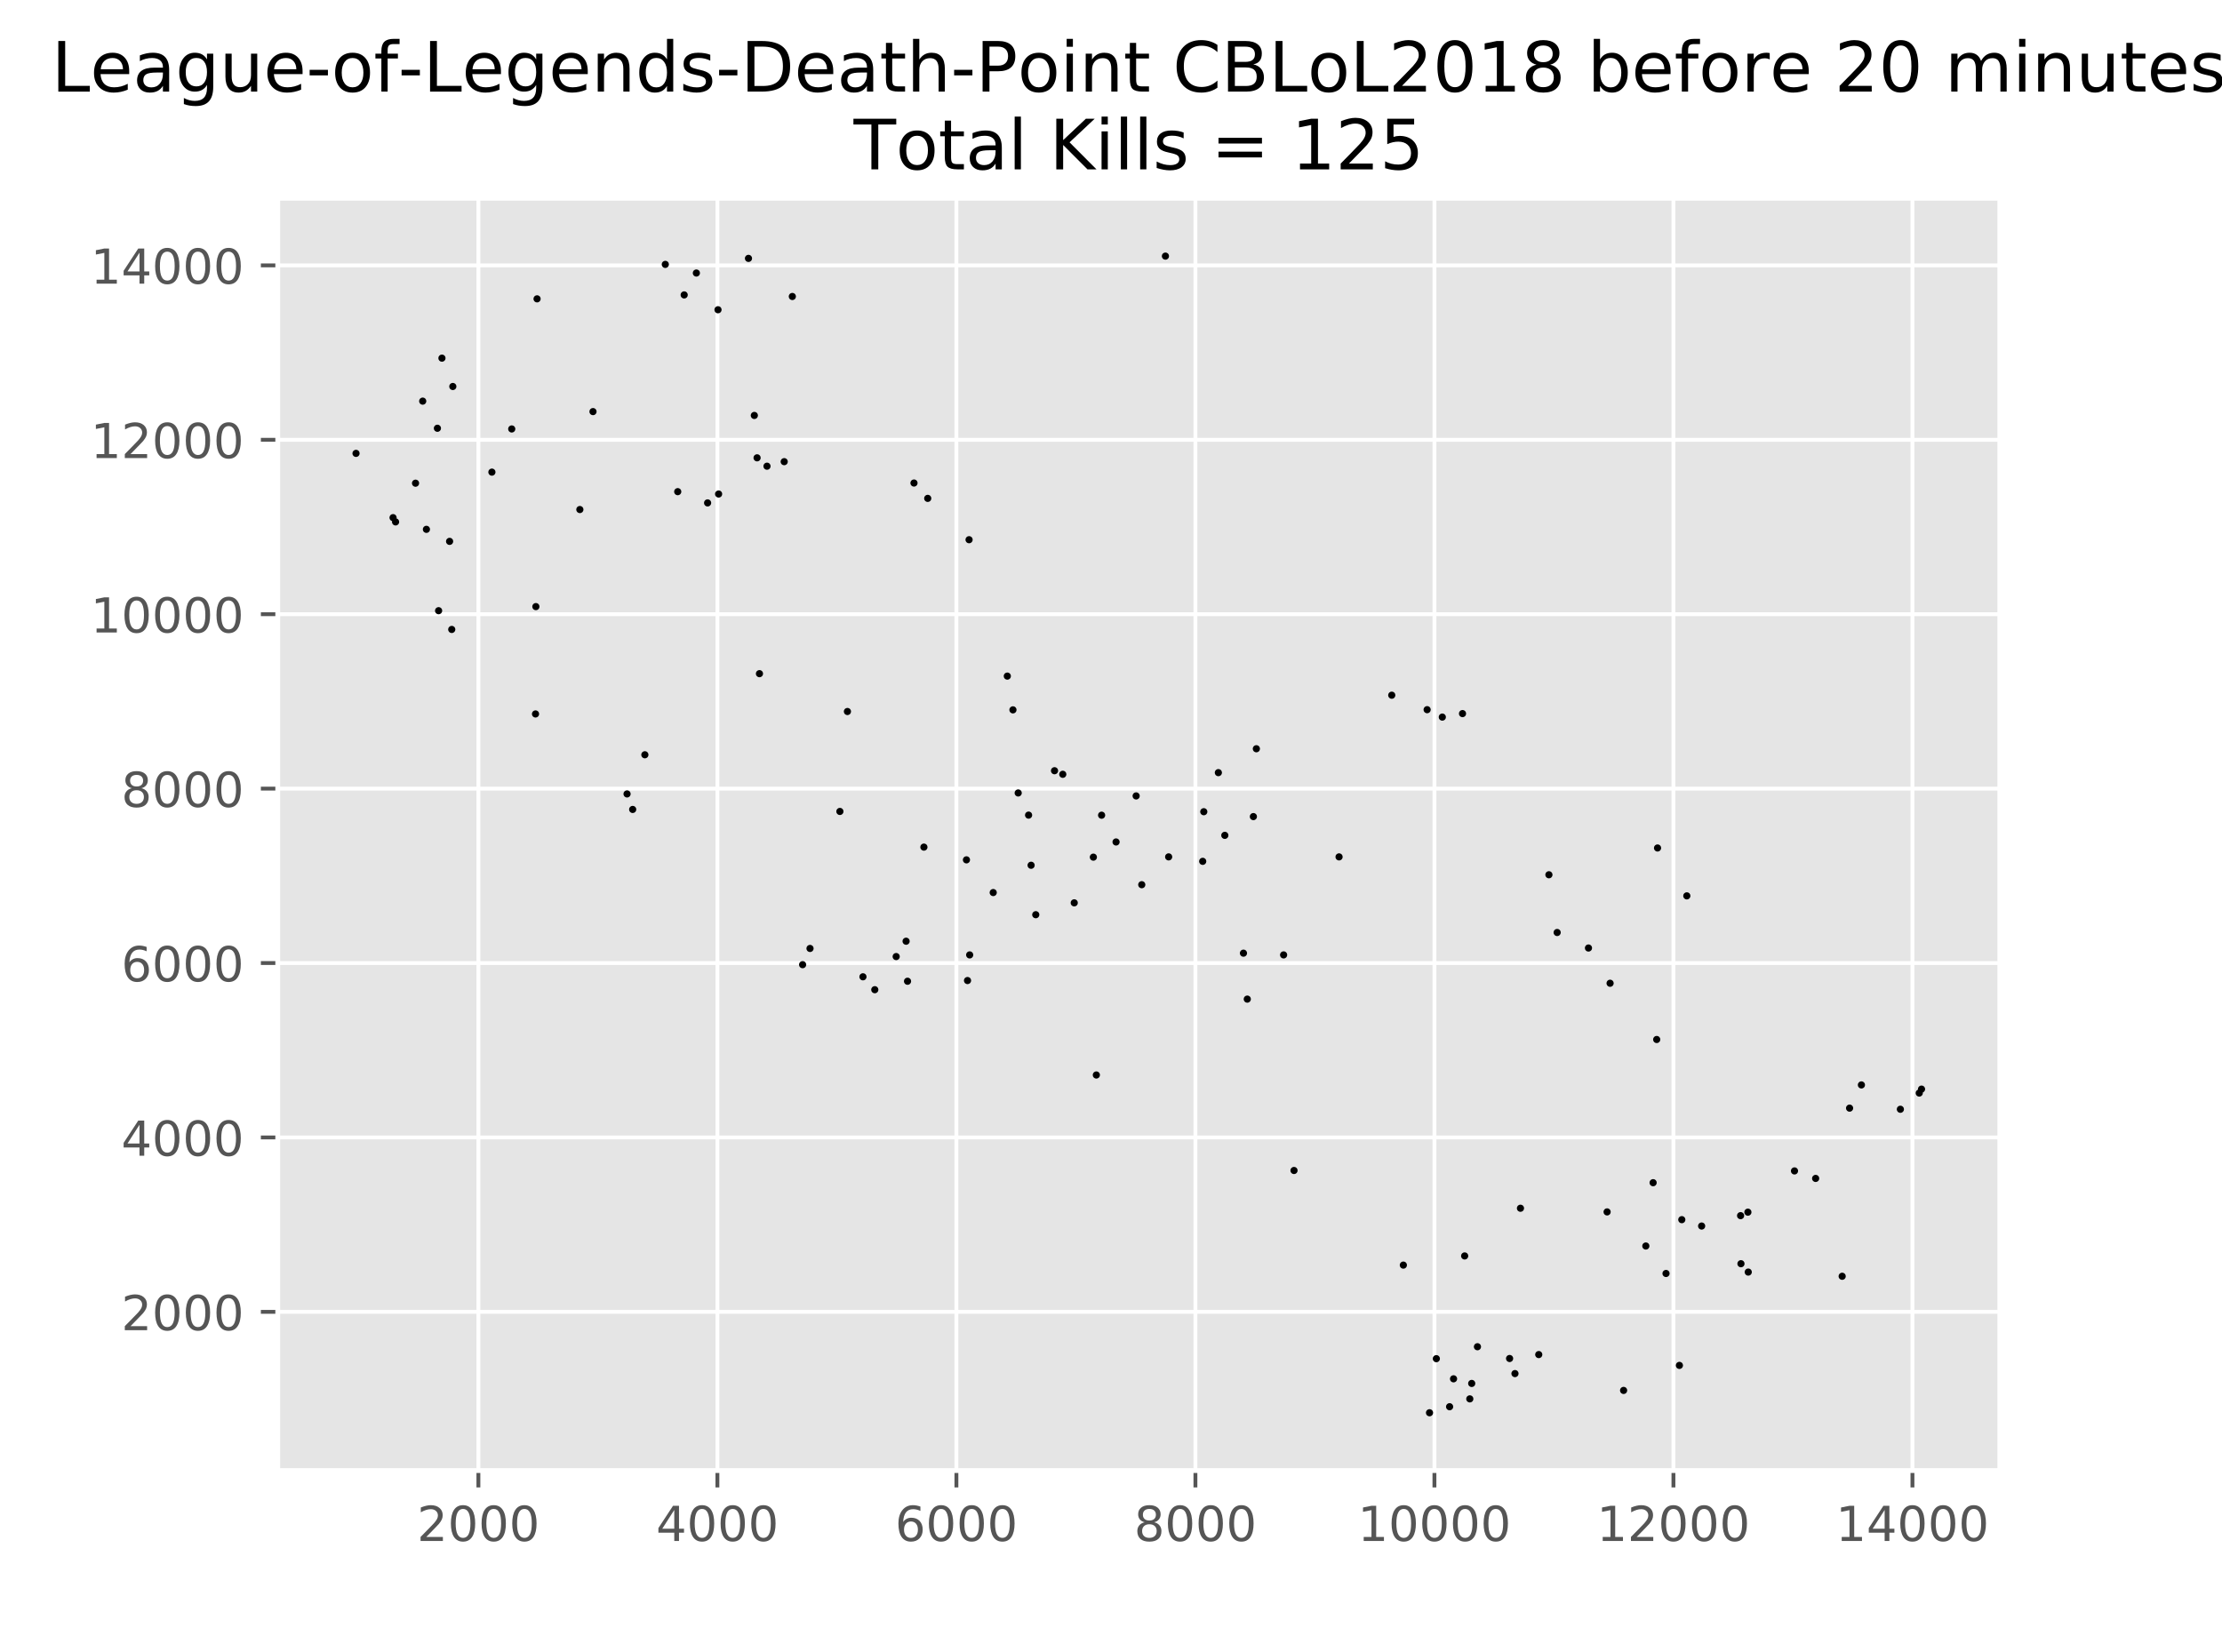 <?xml version="1.0" encoding="utf-8" standalone="no"?>
<!DOCTYPE svg PUBLIC "-//W3C//DTD SVG 1.1//EN"
  "http://www.w3.org/Graphics/SVG/1.1/DTD/svg11.dtd">
<!-- Created with matplotlib (http://matplotlib.org/) -->
<svg height="342.72pt" version="1.1" viewBox="0 0 460.8 342.72" width="460.8pt" xmlns="http://www.w3.org/2000/svg" xmlns:xlink="http://www.w3.org/1999/xlink">
 <defs>
  <style type="text/css">
*{stroke-linecap:butt;stroke-linejoin:round;}
  </style>
 </defs>
 <g id="figure_1">
  <g id="patch_1">
   <path d="M 0 342.72 
L 460.8 342.72 
L 460.8 0 
L 0 0 
z
" style="fill:#ffffff;"/>
  </g>
  <g id="axes_1">
   <g id="patch_2">
    <path d="M 57.6 305.021 
L 414.72 305.021 
L 414.72 41.126 
L 57.6 41.126 
z
" style="fill:#e5e5e5;"/>
   </g>
   <g id="matplotlib.axis_1">
    <g id="xtick_1">
     <g id="line2d_1">
      <path clip-path="url(#pce09592ba7)" d="M 99.21 305.021 
L 99.21 41.126 
" style="fill:none;stroke:#ffffff;stroke-linecap:square;stroke-width:0.8;"/>
     </g>
     <g id="line2d_2">
      <defs>
       <path d="M 0 0 
L 0 3.5 
" id="m44e1e51de4" style="stroke:#555555;stroke-width:0.8;"/>
      </defs>
      <g>
       <use style="fill:#555555;stroke:#555555;stroke-width:0.8;" x="99.21" xlink:href="#m44e1e51de4" y="305.021"/>
      </g>
     </g>
     <g id="text_1">
      <!-- 2000 -->
      <defs>
       <path d="M 19.188 8.297 
L 53.609 8.297 
L 53.609 0 
L 7.328 0 
L 7.328 8.297 
Q 12.938 14.109 22.625 23.891 
Q 32.328 33.688 34.812 36.531 
Q 39.547 41.844 41.422 45.531 
Q 43.312 49.219 43.312 52.781 
Q 43.312 58.594 39.234 62.25 
Q 35.156 65.922 28.609 65.922 
Q 23.969 65.922 18.812 64.312 
Q 13.672 62.703 7.812 59.422 
L 7.812 69.391 
Q 13.766 71.781 18.938 73 
Q 24.125 74.219 28.422 74.219 
Q 39.75 74.219 46.484 68.547 
Q 53.219 62.891 53.219 53.422 
Q 53.219 48.922 51.531 44.891 
Q 49.859 40.875 45.406 35.406 
Q 44.188 33.984 37.641 27.219 
Q 31.109 20.453 19.188 8.297 
z
" id="DejaVuSans-32"/>
       <path d="M 31.781 66.406 
Q 24.172 66.406 20.328 58.906 
Q 16.5 51.422 16.5 36.375 
Q 16.5 21.391 20.328 13.891 
Q 24.172 6.391 31.781 6.391 
Q 39.453 6.391 43.281 13.891 
Q 47.125 21.391 47.125 36.375 
Q 47.125 51.422 43.281 58.906 
Q 39.453 66.406 31.781 66.406 
z
M 31.781 74.219 
Q 44.047 74.219 50.516 64.516 
Q 56.984 54.828 56.984 36.375 
Q 56.984 17.969 50.516 8.266 
Q 44.047 -1.422 31.781 -1.422 
Q 19.531 -1.422 13.062 8.266 
Q 6.594 17.969 6.594 36.375 
Q 6.594 54.828 13.062 64.516 
Q 19.531 74.219 31.781 74.219 
z
" id="DejaVuSans-30"/>
      </defs>
      <g style="fill:#555555;" transform="translate(86.485 319.619)scale(0.1 -0.1)">
       <use xlink:href="#DejaVuSans-32"/>
       <use x="63.623" xlink:href="#DejaVuSans-30"/>
       <use x="127.246" xlink:href="#DejaVuSans-30"/>
       <use x="190.869" xlink:href="#DejaVuSans-30"/>
      </g>
     </g>
    </g>
    <g id="xtick_2">
     <g id="line2d_3">
      <path clip-path="url(#pce09592ba7)" d="M 148.776 305.021 
L 148.776 41.126 
" style="fill:none;stroke:#ffffff;stroke-linecap:square;stroke-width:0.8;"/>
     </g>
     <g id="line2d_4">
      <g>
       <use style="fill:#555555;stroke:#555555;stroke-width:0.8;" x="148.776" xlink:href="#m44e1e51de4" y="305.021"/>
      </g>
     </g>
     <g id="text_2">
      <!-- 4000 -->
      <defs>
       <path d="M 37.797 64.312 
L 12.891 25.391 
L 37.797 25.391 
z
M 35.203 72.906 
L 47.609 72.906 
L 47.609 25.391 
L 58.016 25.391 
L 58.016 17.188 
L 47.609 17.188 
L 47.609 0 
L 37.797 0 
L 37.797 17.188 
L 4.891 17.188 
L 4.891 26.703 
z
" id="DejaVuSans-34"/>
      </defs>
      <g style="fill:#555555;" transform="translate(136.051 319.619)scale(0.1 -0.1)">
       <use xlink:href="#DejaVuSans-34"/>
       <use x="63.623" xlink:href="#DejaVuSans-30"/>
       <use x="127.246" xlink:href="#DejaVuSans-30"/>
       <use x="190.869" xlink:href="#DejaVuSans-30"/>
      </g>
     </g>
    </g>
    <g id="xtick_3">
     <g id="line2d_5">
      <path clip-path="url(#pce09592ba7)" d="M 198.341 305.021 
L 198.341 41.126 
" style="fill:none;stroke:#ffffff;stroke-linecap:square;stroke-width:0.8;"/>
     </g>
     <g id="line2d_6">
      <g>
       <use style="fill:#555555;stroke:#555555;stroke-width:0.8;" x="198.341" xlink:href="#m44e1e51de4" y="305.021"/>
      </g>
     </g>
     <g id="text_3">
      <!-- 6000 -->
      <defs>
       <path d="M 33.016 40.375 
Q 26.375 40.375 22.484 35.828 
Q 18.609 31.297 18.609 23.391 
Q 18.609 15.531 22.484 10.953 
Q 26.375 6.391 33.016 6.391 
Q 39.656 6.391 43.531 10.953 
Q 47.406 15.531 47.406 23.391 
Q 47.406 31.297 43.531 35.828 
Q 39.656 40.375 33.016 40.375 
z
M 52.594 71.297 
L 52.594 62.312 
Q 48.875 64.062 45.094 64.984 
Q 41.312 65.922 37.594 65.922 
Q 27.828 65.922 22.672 59.328 
Q 17.531 52.734 16.797 39.406 
Q 19.672 43.656 24.016 45.922 
Q 28.375 48.188 33.594 48.188 
Q 44.578 48.188 50.953 41.516 
Q 57.328 34.859 57.328 23.391 
Q 57.328 12.156 50.688 5.359 
Q 44.047 -1.422 33.016 -1.422 
Q 20.359 -1.422 13.672 8.266 
Q 6.984 17.969 6.984 36.375 
Q 6.984 53.656 15.188 63.938 
Q 23.391 74.219 37.203 74.219 
Q 40.922 74.219 44.703 73.484 
Q 48.484 72.75 52.594 71.297 
z
" id="DejaVuSans-36"/>
      </defs>
      <g style="fill:#555555;" transform="translate(185.616 319.619)scale(0.1 -0.1)">
       <use xlink:href="#DejaVuSans-36"/>
       <use x="63.623" xlink:href="#DejaVuSans-30"/>
       <use x="127.246" xlink:href="#DejaVuSans-30"/>
       <use x="190.869" xlink:href="#DejaVuSans-30"/>
      </g>
     </g>
    </g>
    <g id="xtick_4">
     <g id="line2d_7">
      <path clip-path="url(#pce09592ba7)" d="M 247.907 305.021 
L 247.907 41.126 
" style="fill:none;stroke:#ffffff;stroke-linecap:square;stroke-width:0.8;"/>
     </g>
     <g id="line2d_8">
      <g>
       <use style="fill:#555555;stroke:#555555;stroke-width:0.8;" x="247.907" xlink:href="#m44e1e51de4" y="305.021"/>
      </g>
     </g>
     <g id="text_4">
      <!-- 8000 -->
      <defs>
       <path d="M 31.781 34.625 
Q 24.75 34.625 20.719 30.859 
Q 16.703 27.094 16.703 20.516 
Q 16.703 13.922 20.719 10.156 
Q 24.75 6.391 31.781 6.391 
Q 38.812 6.391 42.859 10.172 
Q 46.922 13.969 46.922 20.516 
Q 46.922 27.094 42.891 30.859 
Q 38.875 34.625 31.781 34.625 
z
M 21.922 38.812 
Q 15.578 40.375 12.031 44.719 
Q 8.5 49.078 8.5 55.328 
Q 8.5 64.062 14.719 69.141 
Q 20.953 74.219 31.781 74.219 
Q 42.672 74.219 48.875 69.141 
Q 55.078 64.062 55.078 55.328 
Q 55.078 49.078 51.531 44.719 
Q 48 40.375 41.703 38.812 
Q 48.828 37.156 52.797 32.312 
Q 56.781 27.484 56.781 20.516 
Q 56.781 9.906 50.312 4.234 
Q 43.844 -1.422 31.781 -1.422 
Q 19.734 -1.422 13.25 4.234 
Q 6.781 9.906 6.781 20.516 
Q 6.781 27.484 10.781 32.312 
Q 14.797 37.156 21.922 38.812 
z
M 18.312 54.391 
Q 18.312 48.734 21.844 45.562 
Q 25.391 42.391 31.781 42.391 
Q 38.141 42.391 41.719 45.562 
Q 45.312 48.734 45.312 54.391 
Q 45.312 60.062 41.719 63.234 
Q 38.141 66.406 31.781 66.406 
Q 25.391 66.406 21.844 63.234 
Q 18.312 60.062 18.312 54.391 
z
" id="DejaVuSans-38"/>
      </defs>
      <g style="fill:#555555;" transform="translate(235.182 319.619)scale(0.1 -0.1)">
       <use xlink:href="#DejaVuSans-38"/>
       <use x="63.623" xlink:href="#DejaVuSans-30"/>
       <use x="127.246" xlink:href="#DejaVuSans-30"/>
       <use x="190.869" xlink:href="#DejaVuSans-30"/>
      </g>
     </g>
    </g>
    <g id="xtick_5">
     <g id="line2d_9">
      <path clip-path="url(#pce09592ba7)" d="M 297.473 305.021 
L 297.473 41.126 
" style="fill:none;stroke:#ffffff;stroke-linecap:square;stroke-width:0.8;"/>
     </g>
     <g id="line2d_10">
      <g>
       <use style="fill:#555555;stroke:#555555;stroke-width:0.8;" x="297.473" xlink:href="#m44e1e51de4" y="305.021"/>
      </g>
     </g>
     <g id="text_5">
      <!-- 10000 -->
      <defs>
       <path d="M 12.406 8.297 
L 28.516 8.297 
L 28.516 63.922 
L 10.984 60.406 
L 10.984 69.391 
L 28.422 72.906 
L 38.281 72.906 
L 38.281 8.297 
L 54.391 8.297 
L 54.391 0 
L 12.406 0 
z
" id="DejaVuSans-31"/>
      </defs>
      <g style="fill:#555555;" transform="translate(281.566 319.619)scale(0.1 -0.1)">
       <use xlink:href="#DejaVuSans-31"/>
       <use x="63.623" xlink:href="#DejaVuSans-30"/>
       <use x="127.246" xlink:href="#DejaVuSans-30"/>
       <use x="190.869" xlink:href="#DejaVuSans-30"/>
       <use x="254.492" xlink:href="#DejaVuSans-30"/>
      </g>
     </g>
    </g>
    <g id="xtick_6">
     <g id="line2d_11">
      <path clip-path="url(#pce09592ba7)" d="M 347.038 305.021 
L 347.038 41.126 
" style="fill:none;stroke:#ffffff;stroke-linecap:square;stroke-width:0.8;"/>
     </g>
     <g id="line2d_12">
      <g>
       <use style="fill:#555555;stroke:#555555;stroke-width:0.8;" x="347.038" xlink:href="#m44e1e51de4" y="305.021"/>
      </g>
     </g>
     <g id="text_6">
      <!-- 12000 -->
      <g style="fill:#555555;" transform="translate(331.132 319.619)scale(0.1 -0.1)">
       <use xlink:href="#DejaVuSans-31"/>
       <use x="63.623" xlink:href="#DejaVuSans-32"/>
       <use x="127.246" xlink:href="#DejaVuSans-30"/>
       <use x="190.869" xlink:href="#DejaVuSans-30"/>
       <use x="254.492" xlink:href="#DejaVuSans-30"/>
      </g>
     </g>
    </g>
    <g id="xtick_7">
     <g id="line2d_13">
      <path clip-path="url(#pce09592ba7)" d="M 396.604 305.021 
L 396.604 41.126 
" style="fill:none;stroke:#ffffff;stroke-linecap:square;stroke-width:0.8;"/>
     </g>
     <g id="line2d_14">
      <g>
       <use style="fill:#555555;stroke:#555555;stroke-width:0.8;" x="396.604" xlink:href="#m44e1e51de4" y="305.021"/>
      </g>
     </g>
     <g id="text_7">
      <!-- 14000 -->
      <g style="fill:#555555;" transform="translate(380.698 319.619)scale(0.1 -0.1)">
       <use xlink:href="#DejaVuSans-31"/>
       <use x="63.623" xlink:href="#DejaVuSans-34"/>
       <use x="127.246" xlink:href="#DejaVuSans-30"/>
       <use x="190.869" xlink:href="#DejaVuSans-30"/>
       <use x="254.492" xlink:href="#DejaVuSans-30"/>
      </g>
     </g>
    </g>
   </g>
   <g id="matplotlib.axis_2">
    <g id="ytick_1">
     <g id="line2d_15">
      <path clip-path="url(#pce09592ba7)" d="M 57.6 272.098 
L 414.72 272.098 
" style="fill:none;stroke:#ffffff;stroke-linecap:square;stroke-width:0.8;"/>
     </g>
     <g id="line2d_16">
      <defs>
       <path d="M 0 0 
L -3.5 0 
" id="m42fcc36461" style="stroke:#555555;stroke-width:0.8;"/>
      </defs>
      <g>
       <use style="fill:#555555;stroke:#555555;stroke-width:0.8;" x="57.6" xlink:href="#m42fcc36461" y="272.098"/>
      </g>
     </g>
     <g id="text_8">
      <!-- 2000 -->
      <g style="fill:#555555;" transform="translate(25.15 275.897)scale(0.1 -0.1)">
       <use xlink:href="#DejaVuSans-32"/>
       <use x="63.623" xlink:href="#DejaVuSans-30"/>
       <use x="127.246" xlink:href="#DejaVuSans-30"/>
       <use x="190.869" xlink:href="#DejaVuSans-30"/>
      </g>
     </g>
    </g>
    <g id="ytick_2">
     <g id="line2d_17">
      <path clip-path="url(#pce09592ba7)" d="M 57.6 235.921 
L 414.72 235.921 
" style="fill:none;stroke:#ffffff;stroke-linecap:square;stroke-width:0.8;"/>
     </g>
     <g id="line2d_18">
      <g>
       <use style="fill:#555555;stroke:#555555;stroke-width:0.8;" x="57.6" xlink:href="#m42fcc36461" y="235.921"/>
      </g>
     </g>
     <g id="text_9">
      <!-- 4000 -->
      <g style="fill:#555555;" transform="translate(25.15 239.72)scale(0.1 -0.1)">
       <use xlink:href="#DejaVuSans-34"/>
       <use x="63.623" xlink:href="#DejaVuSans-30"/>
       <use x="127.246" xlink:href="#DejaVuSans-30"/>
       <use x="190.869" xlink:href="#DejaVuSans-30"/>
      </g>
     </g>
    </g>
    <g id="ytick_3">
     <g id="line2d_19">
      <path clip-path="url(#pce09592ba7)" d="M 57.6 199.745 
L 414.72 199.745 
" style="fill:none;stroke:#ffffff;stroke-linecap:square;stroke-width:0.8;"/>
     </g>
     <g id="line2d_20">
      <g>
       <use style="fill:#555555;stroke:#555555;stroke-width:0.8;" x="57.6" xlink:href="#m42fcc36461" y="199.745"/>
      </g>
     </g>
     <g id="text_10">
      <!-- 6000 -->
      <g style="fill:#555555;" transform="translate(25.15 203.544)scale(0.1 -0.1)">
       <use xlink:href="#DejaVuSans-36"/>
       <use x="63.623" xlink:href="#DejaVuSans-30"/>
       <use x="127.246" xlink:href="#DejaVuSans-30"/>
       <use x="190.869" xlink:href="#DejaVuSans-30"/>
      </g>
     </g>
    </g>
    <g id="ytick_4">
     <g id="line2d_21">
      <path clip-path="url(#pce09592ba7)" d="M 57.6 163.568 
L 414.72 163.568 
" style="fill:none;stroke:#ffffff;stroke-linecap:square;stroke-width:0.8;"/>
     </g>
     <g id="line2d_22">
      <g>
       <use style="fill:#555555;stroke:#555555;stroke-width:0.8;" x="57.6" xlink:href="#m42fcc36461" y="163.568"/>
      </g>
     </g>
     <g id="text_11">
      <!-- 8000 -->
      <g style="fill:#555555;" transform="translate(25.15 167.367)scale(0.1 -0.1)">
       <use xlink:href="#DejaVuSans-38"/>
       <use x="63.623" xlink:href="#DejaVuSans-30"/>
       <use x="127.246" xlink:href="#DejaVuSans-30"/>
       <use x="190.869" xlink:href="#DejaVuSans-30"/>
      </g>
     </g>
    </g>
    <g id="ytick_5">
     <g id="line2d_23">
      <path clip-path="url(#pce09592ba7)" d="M 57.6 127.392 
L 414.72 127.392 
" style="fill:none;stroke:#ffffff;stroke-linecap:square;stroke-width:0.8;"/>
     </g>
     <g id="line2d_24">
      <g>
       <use style="fill:#555555;stroke:#555555;stroke-width:0.8;" x="57.6" xlink:href="#m42fcc36461" y="127.392"/>
      </g>
     </g>
     <g id="text_12">
      <!-- 10000 -->
      <g style="fill:#555555;" transform="translate(18.788 131.191)scale(0.1 -0.1)">
       <use xlink:href="#DejaVuSans-31"/>
       <use x="63.623" xlink:href="#DejaVuSans-30"/>
       <use x="127.246" xlink:href="#DejaVuSans-30"/>
       <use x="190.869" xlink:href="#DejaVuSans-30"/>
       <use x="254.492" xlink:href="#DejaVuSans-30"/>
      </g>
     </g>
    </g>
    <g id="ytick_6">
     <g id="line2d_25">
      <path clip-path="url(#pce09592ba7)" d="M 57.6 91.215 
L 414.72 91.215 
" style="fill:none;stroke:#ffffff;stroke-linecap:square;stroke-width:0.8;"/>
     </g>
     <g id="line2d_26">
      <g>
       <use style="fill:#555555;stroke:#555555;stroke-width:0.8;" x="57.6" xlink:href="#m42fcc36461" y="91.215"/>
      </g>
     </g>
     <g id="text_13">
      <!-- 12000 -->
      <g style="fill:#555555;" transform="translate(18.788 95.015)scale(0.1 -0.1)">
       <use xlink:href="#DejaVuSans-31"/>
       <use x="63.623" xlink:href="#DejaVuSans-32"/>
       <use x="127.246" xlink:href="#DejaVuSans-30"/>
       <use x="190.869" xlink:href="#DejaVuSans-30"/>
       <use x="254.492" xlink:href="#DejaVuSans-30"/>
      </g>
     </g>
    </g>
    <g id="ytick_7">
     <g id="line2d_27">
      <path clip-path="url(#pce09592ba7)" d="M 57.6 55.039 
L 414.72 55.039 
" style="fill:none;stroke:#ffffff;stroke-linecap:square;stroke-width:0.8;"/>
     </g>
     <g id="line2d_28">
      <g>
       <use style="fill:#555555;stroke:#555555;stroke-width:0.8;" x="57.6" xlink:href="#m42fcc36461" y="55.039"/>
      </g>
     </g>
     <g id="text_14">
      <!-- 14000 -->
      <g style="fill:#555555;" transform="translate(18.788 58.838)scale(0.1 -0.1)">
       <use xlink:href="#DejaVuSans-31"/>
       <use x="63.623" xlink:href="#DejaVuSans-34"/>
       <use x="127.246" xlink:href="#DejaVuSans-30"/>
       <use x="190.869" xlink:href="#DejaVuSans-30"/>
       <use x="254.492" xlink:href="#DejaVuSans-30"/>
      </g>
     </g>
    </g>
   </g>
   <g id="PathCollection_1">
    <defs>
     <path d="M 0 0.5 
C 0.133 0.5 0.26 0.447 0.354 0.354 
C 0.447 0.26 0.5 0.133 0.5 0 
C 0.5 -0.133 0.447 -0.26 0.354 -0.354 
C 0.26 -0.447 0.133 -0.5 0 -0.5 
C -0.133 -0.5 -0.26 -0.447 -0.354 -0.354 
C -0.447 -0.26 -0.5 -0.133 -0.5 0 
C -0.5 0.133 -0.447 0.26 -0.354 0.354 
C -0.26 0.447 -0.133 0.5 0 0.5 
z
" id="ma537ebe40a" style="stroke:#000000;stroke-width:0.5;"/>
    </defs>
    <g clip-path="url(#pce09592ba7)">
     <use style="stroke:#000000;stroke-width:0.5;" x="336.704" xlink:href="#ma537ebe40a" y="288.395"/>
     <use style="stroke:#000000;stroke-width:0.5;" x="277.696" xlink:href="#ma537ebe40a" y="177.731"/>
     <use style="stroke:#000000;stroke-width:0.5;" x="91.652" xlink:href="#ma537ebe40a" y="74.285"/>
     <use style="stroke:#000000;stroke-width:0.5;" x="343.742" xlink:href="#ma537ebe40a" y="175.886"/>
     <use style="stroke:#000000;stroke-width:0.5;" x="321.215" xlink:href="#ma537ebe40a" y="181.439"/>
     <use style="stroke:#000000;stroke-width:0.5;" x="349.814" xlink:href="#ma537ebe40a" y="185.817"/>
     <use style="stroke:#000000;stroke-width:0.5;" x="133.733" xlink:href="#ma537ebe40a" y="156.55"/>
     <use style="stroke:#000000;stroke-width:0.5;" x="210.064" xlink:href="#ma537ebe40a" y="147.235"/>
     <use style="stroke:#000000;stroke-width:0.5;" x="258.663" xlink:href="#ma537ebe40a" y="207.233"/>
     <use style="stroke:#000000;stroke-width:0.5;" x="333.284" xlink:href="#ma537ebe40a" y="251.368"/>
     <use style="stroke:#000000;stroke-width:0.5;" x="268.353" xlink:href="#ma537ebe40a" y="242.777"/>
     <use style="stroke:#000000;stroke-width:0.5;" x="345.502" xlink:href="#ma537ebe40a" y="264.139"/>
     <use style="stroke:#000000;stroke-width:0.5;" x="322.925" xlink:href="#ma537ebe40a" y="193.414"/>
     <use style="stroke:#000000;stroke-width:0.5;" x="201.092" xlink:href="#ma537ebe40a" y="198.062"/>
     <use style="stroke:#000000;stroke-width:0.5;" x="122.977" xlink:href="#ma537ebe40a" y="85.373"/>
     <use style="stroke:#000000;stroke-width:0.5;" x="303.297" xlink:href="#ma537ebe40a" y="148.012"/>
     <use style="stroke:#000000;stroke-width:0.5;" x="394.101" xlink:href="#ma537ebe40a" y="230.079"/>
     <use style="stroke:#000000;stroke-width:0.5;" x="303.743" xlink:href="#ma537ebe40a" y="260.503"/>
     <use style="stroke:#000000;stroke-width:0.5;" x="90.958" xlink:href="#ma537ebe40a" y="126.668"/>
     <use style="stroke:#000000;stroke-width:0.5;" x="166.446" xlink:href="#ma537ebe40a" y="200.088"/>
     <use style="stroke:#000000;stroke-width:0.5;" x="88.43" xlink:href="#ma537ebe40a" y="109.792"/>
     <use style="stroke:#000000;stroke-width:0.5;" x="87.662" xlink:href="#ma537ebe40a" y="83.202"/>
     <use style="stroke:#000000;stroke-width:0.5;" x="130.04" xlink:href="#ma537ebe40a" y="164.672"/>
     <use style="stroke:#000000;stroke-width:0.5;" x="131.205" xlink:href="#ma537ebe40a" y="167.891"/>
     <use style="stroke:#000000;stroke-width:0.5;" x="102.011" xlink:href="#ma537ebe40a" y="97.926"/>
     <use style="stroke:#000000;stroke-width:0.5;" x="148.9" xlink:href="#ma537ebe40a" y="64.246"/>
     <use style="stroke:#000000;stroke-width:0.5;" x="361.04" xlink:href="#ma537ebe40a" y="262.113"/>
     <use style="stroke:#000000;stroke-width:0.5;" x="333.903" xlink:href="#ma537ebe40a" y="203.941"/>
     <use style="stroke:#000000;stroke-width:0.5;" x="228.453" xlink:href="#ma537ebe40a" y="169.085"/>
     <use style="stroke:#000000;stroke-width:0.5;" x="86.175" xlink:href="#ma537ebe40a" y="100.223"/>
     <use style="stroke:#000000;stroke-width:0.5;" x="343.569" xlink:href="#ma537ebe40a" y="215.608"/>
     <use style="stroke:#000000;stroke-width:0.5;" x="291.029" xlink:href="#ma537ebe40a" y="262.402"/>
     <use style="stroke:#000000;stroke-width:0.5;" x="300.62" xlink:href="#ma537ebe40a" y="291.777"/>
     <use style="stroke:#000000;stroke-width:0.5;" x="191.601" xlink:href="#ma537ebe40a" y="175.705"/>
     <use style="stroke:#000000;stroke-width:0.5;" x="329.418" xlink:href="#ma537ebe40a" y="196.633"/>
     <use style="stroke:#000000;stroke-width:0.5;" x="155.219" xlink:href="#ma537ebe40a" y="53.592"/>
     <use style="stroke:#000000;stroke-width:0.5;" x="141.886" xlink:href="#ma537ebe40a" y="61.171"/>
     <use style="stroke:#000000;stroke-width:0.5;" x="200.423" xlink:href="#ma537ebe40a" y="178.346"/>
     <use style="stroke:#000000;stroke-width:0.5;" x="260.546" xlink:href="#ma537ebe40a" y="155.302"/>
     <use style="stroke:#000000;stroke-width:0.5;" x="164.315" xlink:href="#ma537ebe40a" y="61.496"/>
     <use style="stroke:#000000;stroke-width:0.5;" x="218.688" xlink:href="#ma537ebe40a" y="159.86"/>
     <use style="stroke:#000000;stroke-width:0.5;" x="111.379" xlink:href="#ma537ebe40a" y="61.985"/>
     <use style="stroke:#000000;stroke-width:0.5;" x="222.777" xlink:href="#ma537ebe40a" y="187.264"/>
     <use style="stroke:#000000;stroke-width:0.5;" x="174.178" xlink:href="#ma537ebe40a" y="168.307"/>
     <use style="stroke:#000000;stroke-width:0.5;" x="226.743" xlink:href="#ma537ebe40a" y="177.786"/>
     <use style="stroke:#000000;stroke-width:0.5;" x="213.31" xlink:href="#ma537ebe40a" y="169.067"/>
     <use style="stroke:#000000;stroke-width:0.5;" x="82.036" xlink:href="#ma537ebe40a" y="108.254"/>
     <use style="stroke:#000000;stroke-width:0.5;" x="187.908" xlink:href="#ma537ebe40a" y="195.223"/>
     <use style="stroke:#000000;stroke-width:0.5;" x="167.983" xlink:href="#ma537ebe40a" y="196.724"/>
     <use style="stroke:#000000;stroke-width:0.5;" x="81.515" xlink:href="#ma537ebe40a" y="107.368"/>
     <use style="stroke:#000000;stroke-width:0.5;" x="205.975" xlink:href="#ma537ebe40a" y="185.129"/>
     <use style="stroke:#000000;stroke-width:0.5;" x="149.024" xlink:href="#ma537ebe40a" y="102.466"/>
     <use style="stroke:#000000;stroke-width:0.5;" x="111.131" xlink:href="#ma537ebe40a" y="125.818"/>
     <use style="stroke:#000000;stroke-width:0.5;" x="93.684" xlink:href="#ma537ebe40a" y="130.557"/>
     <use style="stroke:#000000;stroke-width:0.5;" x="111.056" xlink:href="#ma537ebe40a" y="148.085"/>
     <use style="stroke:#000000;stroke-width:0.5;" x="157.499" xlink:href="#ma537ebe40a" y="139.728"/>
     <use style="stroke:#000000;stroke-width:0.5;" x="73.833" xlink:href="#ma537ebe40a" y="94.037"/>
     <use style="stroke:#000000;stroke-width:0.5;" x="314.176" xlink:href="#ma537ebe40a" y="284.904"/>
     <use style="stroke:#000000;stroke-width:0.5;" x="305.205" xlink:href="#ma537ebe40a" y="286.948"/>
     <use style="stroke:#000000;stroke-width:0.5;" x="313.061" xlink:href="#ma537ebe40a" y="281.775"/>
     <use style="stroke:#000000;stroke-width:0.5;" x="306.394" xlink:href="#ma537ebe40a" y="279.333"/>
     <use style="stroke:#000000;stroke-width:0.5;" x="362.552" xlink:href="#ma537ebe40a" y="263.849"/>
     <use style="stroke:#000000;stroke-width:0.5;" x="362.478" xlink:href="#ma537ebe40a" y="251.423"/>
     <use style="stroke:#000000;stroke-width:0.5;" x="200.968" xlink:href="#ma537ebe40a" y="111.944"/>
     <use style="stroke:#000000;stroke-width:0.5;" x="259.927" xlink:href="#ma537ebe40a" y="169.375"/>
     <use style="stroke:#000000;stroke-width:0.5;" x="185.851" xlink:href="#ma537ebe40a" y="198.406"/>
     <use style="stroke:#000000;stroke-width:0.5;" x="90.71" xlink:href="#ma537ebe40a" y="88.828"/>
     <use style="stroke:#000000;stroke-width:0.5;" x="297.869" xlink:href="#ma537ebe40a" y="281.811"/>
     <use style="stroke:#000000;stroke-width:0.5;" x="348.773" xlink:href="#ma537ebe40a" y="252.978"/>
     <use style="stroke:#000000;stroke-width:0.5;" x="254.004" xlink:href="#ma537ebe40a" y="173.264"/>
     <use style="stroke:#000000;stroke-width:0.5;" x="200.646" xlink:href="#ma537ebe40a" y="203.38"/>
     <use style="stroke:#000000;stroke-width:0.5;" x="227.362" xlink:href="#ma537ebe40a" y="222.97"/>
     <use style="stroke:#000000;stroke-width:0.5;" x="341.313" xlink:href="#ma537ebe40a" y="258.441"/>
     <use style="stroke:#000000;stroke-width:0.5;" x="156.434" xlink:href="#ma537ebe40a" y="86.169"/>
     <use style="stroke:#000000;stroke-width:0.5;" x="348.277" xlink:href="#ma537ebe40a" y="283.204"/>
     <use style="stroke:#000000;stroke-width:0.5;" x="315.316" xlink:href="#ma537ebe40a" y="250.609"/>
     <use style="stroke:#000000;stroke-width:0.5;" x="352.887" xlink:href="#ma537ebe40a" y="254.299"/>
     <use style="stroke:#000000;stroke-width:0.5;" x="208.899" xlink:href="#ma537ebe40a" y="140.234"/>
     <use style="stroke:#000000;stroke-width:0.5;" x="140.548" xlink:href="#ma537ebe40a" y="101.978"/>
     <use style="stroke:#000000;stroke-width:0.5;" x="93.238" xlink:href="#ma537ebe40a" y="112.288"/>
     <use style="stroke:#000000;stroke-width:0.5;" x="93.907" xlink:href="#ma537ebe40a" y="80.164"/>
     <use style="stroke:#000000;stroke-width:0.5;" x="120.251" xlink:href="#ma537ebe40a" y="105.686"/>
     <use style="stroke:#000000;stroke-width:0.5;" x="162.629" xlink:href="#ma537ebe40a" y="95.756"/>
     <use style="stroke:#000000;stroke-width:0.5;" x="159.061" xlink:href="#ma537ebe40a" y="96.696"/>
     <use style="stroke:#000000;stroke-width:0.5;" x="192.394" xlink:href="#ma537ebe40a" y="103.371"/>
     <use style="stroke:#000000;stroke-width:0.5;" x="342.825" xlink:href="#ma537ebe40a" y="245.309"/>
     <use style="stroke:#000000;stroke-width:0.5;" x="213.831" xlink:href="#ma537ebe40a" y="179.468"/>
     <use style="stroke:#000000;stroke-width:0.5;" x="157.004" xlink:href="#ma537ebe40a" y="94.96"/>
     <use style="stroke:#000000;stroke-width:0.5;" x="146.744" xlink:href="#ma537ebe40a" y="104.311"/>
     <use style="stroke:#000000;stroke-width:0.5;" x="189.544" xlink:href="#ma537ebe40a" y="100.187"/>
     <use style="stroke:#000000;stroke-width:0.5;" x="137.971" xlink:href="#ma537ebe40a" y="54.84"/>
     <use style="stroke:#000000;stroke-width:0.5;" x="376.53" xlink:href="#ma537ebe40a" y="244.423"/>
     <use style="stroke:#000000;stroke-width:0.5;" x="398.487" xlink:href="#ma537ebe40a" y="225.9"/>
     <use style="stroke:#000000;stroke-width:0.5;" x="360.966" xlink:href="#ma537ebe40a" y="252.146"/>
     <use style="stroke:#000000;stroke-width:0.5;" x="382.031" xlink:href="#ma537ebe40a" y="264.718"/>
     <use style="stroke:#000000;stroke-width:0.5;" x="214.797" xlink:href="#ma537ebe40a" y="189.724"/>
     <use style="stroke:#000000;stroke-width:0.5;" x="304.808" xlink:href="#ma537ebe40a" y="290.15"/>
     <use style="stroke:#000000;stroke-width:0.5;" x="220.398" xlink:href="#ma537ebe40a" y="160.602"/>
     <use style="stroke:#000000;stroke-width:0.5;" x="181.415" xlink:href="#ma537ebe40a" y="205.28"/>
     <use style="stroke:#000000;stroke-width:0.5;" x="178.961" xlink:href="#ma537ebe40a" y="202.603"/>
     <use style="stroke:#000000;stroke-width:0.5;" x="372.143" xlink:href="#ma537ebe40a" y="242.867"/>
     <use style="stroke:#000000;stroke-width:0.5;" x="211.154" xlink:href="#ma537ebe40a" y="164.473"/>
     <use style="stroke:#000000;stroke-width:0.5;" x="236.78" xlink:href="#ma537ebe40a" y="183.501"/>
     <use style="stroke:#000000;stroke-width:0.5;" x="242.356" xlink:href="#ma537ebe40a" y="177.731"/>
     <use style="stroke:#000000;stroke-width:0.5;" x="257.87" xlink:href="#ma537ebe40a" y="197.701"/>
     <use style="stroke:#000000;stroke-width:0.5;" x="266.197" xlink:href="#ma537ebe40a" y="198.062"/>
     <use style="stroke:#000000;stroke-width:0.5;" x="249.642" xlink:href="#ma537ebe40a" y="168.362"/>
     <use style="stroke:#000000;stroke-width:0.5;" x="175.74" xlink:href="#ma537ebe40a" y="147.578"/>
     <use style="stroke:#000000;stroke-width:0.5;" x="235.615" xlink:href="#ma537ebe40a" y="165.088"/>
     <use style="stroke:#000000;stroke-width:0.5;" x="188.205" xlink:href="#ma537ebe40a" y="203.525"/>
     <use style="stroke:#000000;stroke-width:0.5;" x="296.457" xlink:href="#ma537ebe40a" y="293.026"/>
     <use style="stroke:#000000;stroke-width:0.5;" x="386.022" xlink:href="#ma537ebe40a" y="225.032"/>
     <use style="stroke:#000000;stroke-width:0.5;" x="398.016" xlink:href="#ma537ebe40a" y="226.714"/>
     <use style="stroke:#000000;stroke-width:0.5;" x="231.451" xlink:href="#ma537ebe40a" y="174.638"/>
     <use style="stroke:#000000;stroke-width:0.5;" x="252.665" xlink:href="#ma537ebe40a" y="160.258"/>
     <use style="stroke:#000000;stroke-width:0.5;" x="241.687" xlink:href="#ma537ebe40a" y="53.122"/>
     <use style="stroke:#000000;stroke-width:0.5;" x="301.438" xlink:href="#ma537ebe40a" y="285.989"/>
     <use style="stroke:#000000;stroke-width:0.5;" x="319.108" xlink:href="#ma537ebe40a" y="280.961"/>
     <use style="stroke:#000000;stroke-width:0.5;" x="249.419" xlink:href="#ma537ebe40a" y="178.654"/>
     <use style="stroke:#000000;stroke-width:0.5;" x="144.414" xlink:href="#ma537ebe40a" y="56.631"/>
     <use style="stroke:#000000;stroke-width:0.5;" x="383.568" xlink:href="#ma537ebe40a" y="229.843"/>
     <use style="stroke:#000000;stroke-width:0.5;" x="106.125" xlink:href="#ma537ebe40a" y="88.972"/>
     <use style="stroke:#000000;stroke-width:0.5;" x="288.625" xlink:href="#ma537ebe40a" y="144.196"/>
     <use style="stroke:#000000;stroke-width:0.5;" x="299.108" xlink:href="#ma537ebe40a" y="148.736"/>
     <use style="stroke:#000000;stroke-width:0.5;" x="295.961" xlink:href="#ma537ebe40a" y="147.198"/>
    </g>
   </g>
   <g id="patch_3">
    <path d="M 57.6 305.021 
L 57.6 41.126 
" style="fill:none;stroke:#ffffff;stroke-linecap:square;stroke-linejoin:miter;"/>
   </g>
   <g id="patch_4">
    <path d="M 414.72 305.021 
L 414.72 41.126 
" style="fill:none;stroke:#ffffff;stroke-linecap:square;stroke-linejoin:miter;"/>
   </g>
   <g id="patch_5">
    <path d="M 57.6 305.021 
L 414.72 305.021 
" style="fill:none;stroke:#ffffff;stroke-linecap:square;stroke-linejoin:miter;"/>
   </g>
   <g id="patch_6">
    <path d="M 57.6 41.126 
L 414.72 41.126 
" style="fill:none;stroke:#ffffff;stroke-linecap:square;stroke-linejoin:miter;"/>
   </g>
   <g id="text_15">
    <!-- League-of-Legends-Death-Point CBLoL2018 before 20 minutes -->
    <defs>
     <path d="M 9.812 72.906 
L 19.672 72.906 
L 19.672 8.297 
L 55.172 8.297 
L 55.172 0 
L 9.812 0 
z
" id="DejaVuSans-4c"/>
     <path d="M 56.203 29.594 
L 56.203 25.203 
L 14.891 25.203 
Q 15.484 15.922 20.484 11.062 
Q 25.484 6.203 34.422 6.203 
Q 39.594 6.203 44.453 7.469 
Q 49.312 8.734 54.109 11.281 
L 54.109 2.781 
Q 49.266 0.734 44.188 -0.344 
Q 39.109 -1.422 33.891 -1.422 
Q 20.797 -1.422 13.156 6.188 
Q 5.516 13.812 5.516 26.812 
Q 5.516 40.234 12.766 48.109 
Q 20.016 56 32.328 56 
Q 43.359 56 49.781 48.891 
Q 56.203 41.797 56.203 29.594 
z
M 47.219 32.234 
Q 47.125 39.594 43.094 43.984 
Q 39.062 48.391 32.422 48.391 
Q 24.906 48.391 20.391 44.141 
Q 15.875 39.891 15.188 32.172 
z
" id="DejaVuSans-65"/>
     <path d="M 34.281 27.484 
Q 23.391 27.484 19.188 25 
Q 14.984 22.516 14.984 16.5 
Q 14.984 11.719 18.141 8.906 
Q 21.297 6.109 26.703 6.109 
Q 34.188 6.109 38.703 11.406 
Q 43.219 16.703 43.219 25.484 
L 43.219 27.484 
z
M 52.203 31.203 
L 52.203 0 
L 43.219 0 
L 43.219 8.297 
Q 40.141 3.328 35.547 0.953 
Q 30.953 -1.422 24.312 -1.422 
Q 15.922 -1.422 10.953 3.297 
Q 6 8.016 6 15.922 
Q 6 25.141 12.172 29.828 
Q 18.359 34.516 30.609 34.516 
L 43.219 34.516 
L 43.219 35.406 
Q 43.219 41.609 39.141 45 
Q 35.062 48.391 27.688 48.391 
Q 23 48.391 18.547 47.266 
Q 14.109 46.141 10.016 43.891 
L 10.016 52.203 
Q 14.938 54.109 19.578 55.047 
Q 24.219 56 28.609 56 
Q 40.484 56 46.344 49.844 
Q 52.203 43.703 52.203 31.203 
z
" id="DejaVuSans-61"/>
     <path d="M 45.406 27.984 
Q 45.406 37.75 41.375 43.109 
Q 37.359 48.484 30.078 48.484 
Q 22.859 48.484 18.828 43.109 
Q 14.797 37.75 14.797 27.984 
Q 14.797 18.266 18.828 12.891 
Q 22.859 7.516 30.078 7.516 
Q 37.359 7.516 41.375 12.891 
Q 45.406 18.266 45.406 27.984 
z
M 54.391 6.781 
Q 54.391 -7.172 48.188 -13.984 
Q 42 -20.797 29.203 -20.797 
Q 24.469 -20.797 20.266 -20.094 
Q 16.062 -19.391 12.109 -17.922 
L 12.109 -9.188 
Q 16.062 -11.328 19.922 -12.344 
Q 23.781 -13.375 27.781 -13.375 
Q 36.625 -13.375 41.016 -8.766 
Q 45.406 -4.156 45.406 5.172 
L 45.406 9.625 
Q 42.625 4.781 38.281 2.391 
Q 33.938 0 27.875 0 
Q 17.828 0 11.672 7.656 
Q 5.516 15.328 5.516 27.984 
Q 5.516 40.672 11.672 48.328 
Q 17.828 56 27.875 56 
Q 33.938 56 38.281 53.609 
Q 42.625 51.219 45.406 46.391 
L 45.406 54.688 
L 54.391 54.688 
z
" id="DejaVuSans-67"/>
     <path d="M 8.5 21.578 
L 8.5 54.688 
L 17.484 54.688 
L 17.484 21.922 
Q 17.484 14.156 20.5 10.266 
Q 23.531 6.391 29.594 6.391 
Q 36.859 6.391 41.078 11.031 
Q 45.312 15.672 45.312 23.688 
L 45.312 54.688 
L 54.297 54.688 
L 54.297 0 
L 45.312 0 
L 45.312 8.406 
Q 42.047 3.422 37.719 1 
Q 33.406 -1.422 27.688 -1.422 
Q 18.266 -1.422 13.375 4.438 
Q 8.5 10.297 8.5 21.578 
z
M 31.109 56 
z
" id="DejaVuSans-75"/>
     <path d="M 4.891 31.391 
L 31.203 31.391 
L 31.203 23.391 
L 4.891 23.391 
z
" id="DejaVuSans-2d"/>
     <path d="M 30.609 48.391 
Q 23.391 48.391 19.188 42.75 
Q 14.984 37.109 14.984 27.297 
Q 14.984 17.484 19.156 11.844 
Q 23.344 6.203 30.609 6.203 
Q 37.797 6.203 41.984 11.859 
Q 46.188 17.531 46.188 27.297 
Q 46.188 37.016 41.984 42.703 
Q 37.797 48.391 30.609 48.391 
z
M 30.609 56 
Q 42.328 56 49.016 48.375 
Q 55.719 40.766 55.719 27.297 
Q 55.719 13.875 49.016 6.219 
Q 42.328 -1.422 30.609 -1.422 
Q 18.844 -1.422 12.172 6.219 
Q 5.516 13.875 5.516 27.297 
Q 5.516 40.766 12.172 48.375 
Q 18.844 56 30.609 56 
z
" id="DejaVuSans-6f"/>
     <path d="M 37.109 75.984 
L 37.109 68.5 
L 28.516 68.5 
Q 23.688 68.5 21.797 66.547 
Q 19.922 64.594 19.922 59.516 
L 19.922 54.688 
L 34.719 54.688 
L 34.719 47.703 
L 19.922 47.703 
L 19.922 0 
L 10.891 0 
L 10.891 47.703 
L 2.297 47.703 
L 2.297 54.688 
L 10.891 54.688 
L 10.891 58.5 
Q 10.891 67.625 15.141 71.797 
Q 19.391 75.984 28.609 75.984 
z
" id="DejaVuSans-66"/>
     <path d="M 54.891 33.016 
L 54.891 0 
L 45.906 0 
L 45.906 32.719 
Q 45.906 40.484 42.875 44.328 
Q 39.844 48.188 33.797 48.188 
Q 26.516 48.188 22.312 43.547 
Q 18.109 38.922 18.109 30.906 
L 18.109 0 
L 9.078 0 
L 9.078 54.688 
L 18.109 54.688 
L 18.109 46.188 
Q 21.344 51.125 25.703 53.562 
Q 30.078 56 35.797 56 
Q 45.219 56 50.047 50.172 
Q 54.891 44.344 54.891 33.016 
z
" id="DejaVuSans-6e"/>
     <path d="M 45.406 46.391 
L 45.406 75.984 
L 54.391 75.984 
L 54.391 0 
L 45.406 0 
L 45.406 8.203 
Q 42.578 3.328 38.25 0.953 
Q 33.938 -1.422 27.875 -1.422 
Q 17.969 -1.422 11.734 6.484 
Q 5.516 14.406 5.516 27.297 
Q 5.516 40.188 11.734 48.094 
Q 17.969 56 27.875 56 
Q 33.938 56 38.25 53.625 
Q 42.578 51.266 45.406 46.391 
z
M 14.797 27.297 
Q 14.797 17.391 18.875 11.75 
Q 22.953 6.109 30.078 6.109 
Q 37.203 6.109 41.297 11.75 
Q 45.406 17.391 45.406 27.297 
Q 45.406 37.203 41.297 42.844 
Q 37.203 48.484 30.078 48.484 
Q 22.953 48.484 18.875 42.844 
Q 14.797 37.203 14.797 27.297 
z
" id="DejaVuSans-64"/>
     <path d="M 44.281 53.078 
L 44.281 44.578 
Q 40.484 46.531 36.375 47.5 
Q 32.281 48.484 27.875 48.484 
Q 21.188 48.484 17.844 46.438 
Q 14.5 44.391 14.5 40.281 
Q 14.5 37.156 16.891 35.375 
Q 19.281 33.594 26.516 31.984 
L 29.594 31.297 
Q 39.156 29.25 43.188 25.516 
Q 47.219 21.781 47.219 15.094 
Q 47.219 7.469 41.188 3.016 
Q 35.156 -1.422 24.609 -1.422 
Q 20.219 -1.422 15.453 -0.562 
Q 10.688 0.297 5.422 2 
L 5.422 11.281 
Q 10.406 8.688 15.234 7.391 
Q 20.062 6.109 24.812 6.109 
Q 31.156 6.109 34.562 8.281 
Q 37.984 10.453 37.984 14.406 
Q 37.984 18.062 35.516 20.016 
Q 33.062 21.969 24.703 23.781 
L 21.578 24.516 
Q 13.234 26.266 9.516 29.906 
Q 5.812 33.547 5.812 39.891 
Q 5.812 47.609 11.281 51.797 
Q 16.75 56 26.812 56 
Q 31.781 56 36.172 55.266 
Q 40.578 54.547 44.281 53.078 
z
" id="DejaVuSans-73"/>
     <path d="M 19.672 64.797 
L 19.672 8.109 
L 31.594 8.109 
Q 46.688 8.109 53.688 14.938 
Q 60.688 21.781 60.688 36.531 
Q 60.688 51.172 53.688 57.984 
Q 46.688 64.797 31.594 64.797 
z
M 9.812 72.906 
L 30.078 72.906 
Q 51.266 72.906 61.172 64.094 
Q 71.094 55.281 71.094 36.531 
Q 71.094 17.672 61.125 8.828 
Q 51.172 0 30.078 0 
L 9.812 0 
z
" id="DejaVuSans-44"/>
     <path d="M 18.312 70.219 
L 18.312 54.688 
L 36.812 54.688 
L 36.812 47.703 
L 18.312 47.703 
L 18.312 18.016 
Q 18.312 11.328 20.141 9.422 
Q 21.969 7.516 27.594 7.516 
L 36.812 7.516 
L 36.812 0 
L 27.594 0 
Q 17.188 0 13.234 3.875 
Q 9.281 7.766 9.281 18.016 
L 9.281 47.703 
L 2.688 47.703 
L 2.688 54.688 
L 9.281 54.688 
L 9.281 70.219 
z
" id="DejaVuSans-74"/>
     <path d="M 54.891 33.016 
L 54.891 0 
L 45.906 0 
L 45.906 32.719 
Q 45.906 40.484 42.875 44.328 
Q 39.844 48.188 33.797 48.188 
Q 26.516 48.188 22.312 43.547 
Q 18.109 38.922 18.109 30.906 
L 18.109 0 
L 9.078 0 
L 9.078 75.984 
L 18.109 75.984 
L 18.109 46.188 
Q 21.344 51.125 25.703 53.562 
Q 30.078 56 35.797 56 
Q 45.219 56 50.047 50.172 
Q 54.891 44.344 54.891 33.016 
z
" id="DejaVuSans-68"/>
     <path d="M 19.672 64.797 
L 19.672 37.406 
L 32.078 37.406 
Q 38.969 37.406 42.719 40.969 
Q 46.484 44.531 46.484 51.125 
Q 46.484 57.672 42.719 61.234 
Q 38.969 64.797 32.078 64.797 
z
M 9.812 72.906 
L 32.078 72.906 
Q 44.344 72.906 50.609 67.359 
Q 56.891 61.812 56.891 51.125 
Q 56.891 40.328 50.609 34.812 
Q 44.344 29.297 32.078 29.297 
L 19.672 29.297 
L 19.672 0 
L 9.812 0 
z
" id="DejaVuSans-50"/>
     <path d="M 9.422 54.688 
L 18.406 54.688 
L 18.406 0 
L 9.422 0 
z
M 9.422 75.984 
L 18.406 75.984 
L 18.406 64.594 
L 9.422 64.594 
z
" id="DejaVuSans-69"/>
     <path id="DejaVuSans-20"/>
     <path d="M 64.406 67.281 
L 64.406 56.891 
Q 59.422 61.531 53.781 63.812 
Q 48.141 66.109 41.797 66.109 
Q 29.297 66.109 22.656 58.469 
Q 16.016 50.828 16.016 36.375 
Q 16.016 21.969 22.656 14.328 
Q 29.297 6.688 41.797 6.688 
Q 48.141 6.688 53.781 8.984 
Q 59.422 11.281 64.406 15.922 
L 64.406 5.609 
Q 59.234 2.094 53.438 0.328 
Q 47.656 -1.422 41.219 -1.422 
Q 24.656 -1.422 15.125 8.703 
Q 5.609 18.844 5.609 36.375 
Q 5.609 53.953 15.125 64.078 
Q 24.656 74.219 41.219 74.219 
Q 47.75 74.219 53.531 72.484 
Q 59.328 70.75 64.406 67.281 
z
" id="DejaVuSans-43"/>
     <path d="M 19.672 34.812 
L 19.672 8.109 
L 35.5 8.109 
Q 43.453 8.109 47.281 11.406 
Q 51.125 14.703 51.125 21.484 
Q 51.125 28.328 47.281 31.562 
Q 43.453 34.812 35.5 34.812 
z
M 19.672 64.797 
L 19.672 42.828 
L 34.281 42.828 
Q 41.5 42.828 45.031 45.531 
Q 48.578 48.25 48.578 53.812 
Q 48.578 59.328 45.031 62.062 
Q 41.5 64.797 34.281 64.797 
z
M 9.812 72.906 
L 35.016 72.906 
Q 46.297 72.906 52.391 68.219 
Q 58.5 63.531 58.5 54.891 
Q 58.5 48.188 55.375 44.234 
Q 52.25 40.281 46.188 39.312 
Q 53.469 37.75 57.5 32.781 
Q 61.531 27.828 61.531 20.406 
Q 61.531 10.641 54.891 5.312 
Q 48.25 0 35.984 0 
L 9.812 0 
z
" id="DejaVuSans-42"/>
     <path d="M 48.688 27.297 
Q 48.688 37.203 44.609 42.844 
Q 40.531 48.484 33.406 48.484 
Q 26.266 48.484 22.188 42.844 
Q 18.109 37.203 18.109 27.297 
Q 18.109 17.391 22.188 11.75 
Q 26.266 6.109 33.406 6.109 
Q 40.531 6.109 44.609 11.75 
Q 48.688 17.391 48.688 27.297 
z
M 18.109 46.391 
Q 20.953 51.266 25.266 53.625 
Q 29.594 56 35.594 56 
Q 45.562 56 51.781 48.094 
Q 58.016 40.188 58.016 27.297 
Q 58.016 14.406 51.781 6.484 
Q 45.562 -1.422 35.594 -1.422 
Q 29.594 -1.422 25.266 0.953 
Q 20.953 3.328 18.109 8.203 
L 18.109 0 
L 9.078 0 
L 9.078 75.984 
L 18.109 75.984 
z
" id="DejaVuSans-62"/>
     <path d="M 41.109 46.297 
Q 39.594 47.172 37.812 47.578 
Q 36.031 48 33.891 48 
Q 26.266 48 22.188 43.047 
Q 18.109 38.094 18.109 28.812 
L 18.109 0 
L 9.078 0 
L 9.078 54.688 
L 18.109 54.688 
L 18.109 46.188 
Q 20.953 51.172 25.484 53.578 
Q 30.031 56 36.531 56 
Q 37.453 56 38.578 55.875 
Q 39.703 55.766 41.062 55.516 
z
" id="DejaVuSans-72"/>
     <path d="M 52 44.188 
Q 55.375 50.25 60.062 53.125 
Q 64.75 56 71.094 56 
Q 79.641 56 84.281 50.016 
Q 88.922 44.047 88.922 33.016 
L 88.922 0 
L 79.891 0 
L 79.891 32.719 
Q 79.891 40.578 77.094 44.375 
Q 74.312 48.188 68.609 48.188 
Q 61.625 48.188 57.562 43.547 
Q 53.516 38.922 53.516 30.906 
L 53.516 0 
L 44.484 0 
L 44.484 32.719 
Q 44.484 40.625 41.703 44.406 
Q 38.922 48.188 33.109 48.188 
Q 26.219 48.188 22.156 43.531 
Q 18.109 38.875 18.109 30.906 
L 18.109 0 
L 9.078 0 
L 9.078 54.688 
L 18.109 54.688 
L 18.109 46.188 
Q 21.188 51.219 25.484 53.609 
Q 29.781 56 35.688 56 
Q 41.656 56 45.828 52.969 
Q 50 49.953 52 44.188 
z
" id="DejaVuSans-6d"/>
    </defs>
    <g transform="translate(10.682 19.002)scale(0.144 -0.144)">
     <use xlink:href="#DejaVuSans-4c"/>
     <use x="55.697" xlink:href="#DejaVuSans-65"/>
     <use x="117.221" xlink:href="#DejaVuSans-61"/>
     <use x="178.5" xlink:href="#DejaVuSans-67"/>
     <use x="241.977" xlink:href="#DejaVuSans-75"/>
     <use x="305.355" xlink:href="#DejaVuSans-65"/>
     <use x="366.879" xlink:href="#DejaVuSans-2d"/>
     <use x="402.979" xlink:href="#DejaVuSans-6f"/>
     <use x="464.16" xlink:href="#DejaVuSans-66"/>
     <use x="499.287" xlink:href="#DejaVuSans-2d"/>
     <use x="535.371" xlink:href="#DejaVuSans-4c"/>
     <use x="591.068" xlink:href="#DejaVuSans-65"/>
     <use x="652.592" xlink:href="#DejaVuSans-67"/>
     <use x="716.068" xlink:href="#DejaVuSans-65"/>
     <use x="777.592" xlink:href="#DejaVuSans-6e"/>
     <use x="840.971" xlink:href="#DejaVuSans-64"/>
     <use x="904.447" xlink:href="#DejaVuSans-73"/>
     <use x="956.547" xlink:href="#DejaVuSans-2d"/>
     <use x="992.631" xlink:href="#DejaVuSans-44"/>
     <use x="1069.633" xlink:href="#DejaVuSans-65"/>
     <use x="1131.156" xlink:href="#DejaVuSans-61"/>
     <use x="1192.436" xlink:href="#DejaVuSans-74"/>
     <use x="1231.645" xlink:href="#DejaVuSans-68"/>
     <use x="1295.023" xlink:href="#DejaVuSans-2d"/>
     <use x="1331.107" xlink:href="#DejaVuSans-50"/>
     <use x="1391.363" xlink:href="#DejaVuSans-6f"/>
     <use x="1452.545" xlink:href="#DejaVuSans-69"/>
     <use x="1480.328" xlink:href="#DejaVuSans-6e"/>
     <use x="1543.707" xlink:href="#DejaVuSans-74"/>
     <use x="1582.916" xlink:href="#DejaVuSans-20"/>
     <use x="1614.703" xlink:href="#DejaVuSans-43"/>
     <use x="1684.527" xlink:href="#DejaVuSans-42"/>
     <use x="1753.131" xlink:href="#DejaVuSans-4c"/>
     <use x="1808.828" xlink:href="#DejaVuSans-6f"/>
     <use x="1870.01" xlink:href="#DejaVuSans-4c"/>
     <use x="1925.723" xlink:href="#DejaVuSans-32"/>
     <use x="1989.346" xlink:href="#DejaVuSans-30"/>
     <use x="2052.969" xlink:href="#DejaVuSans-31"/>
     <use x="2116.592" xlink:href="#DejaVuSans-38"/>
     <use x="2180.215" xlink:href="#DejaVuSans-20"/>
     <use x="2212.002" xlink:href="#DejaVuSans-62"/>
     <use x="2275.479" xlink:href="#DejaVuSans-65"/>
     <use x="2337.002" xlink:href="#DejaVuSans-66"/>
     <use x="2372.207" xlink:href="#DejaVuSans-6f"/>
     <use x="2433.389" xlink:href="#DejaVuSans-72"/>
     <use x="2474.471" xlink:href="#DejaVuSans-65"/>
     <use x="2535.994" xlink:href="#DejaVuSans-20"/>
     <use x="2567.781" xlink:href="#DejaVuSans-32"/>
     <use x="2631.404" xlink:href="#DejaVuSans-30"/>
     <use x="2695.027" xlink:href="#DejaVuSans-20"/>
     <use x="2726.814" xlink:href="#DejaVuSans-6d"/>
     <use x="2824.227" xlink:href="#DejaVuSans-69"/>
     <use x="2852.01" xlink:href="#DejaVuSans-6e"/>
     <use x="2915.389" xlink:href="#DejaVuSans-75"/>
     <use x="2978.768" xlink:href="#DejaVuSans-74"/>
     <use x="3017.977" xlink:href="#DejaVuSans-65"/>
     <use x="3079.5" xlink:href="#DejaVuSans-73"/>
    </g>
    <!-- Total Kills = 125 -->
    <defs>
     <path d="M -0.297 72.906 
L 61.375 72.906 
L 61.375 64.594 
L 35.5 64.594 
L 35.5 0 
L 25.594 0 
L 25.594 64.594 
L -0.297 64.594 
z
" id="DejaVuSans-54"/>
     <path d="M 9.422 75.984 
L 18.406 75.984 
L 18.406 0 
L 9.422 0 
z
" id="DejaVuSans-6c"/>
     <path d="M 9.812 72.906 
L 19.672 72.906 
L 19.672 42.094 
L 52.391 72.906 
L 65.094 72.906 
L 28.906 38.922 
L 67.672 0 
L 54.688 0 
L 19.672 35.109 
L 19.672 0 
L 9.812 0 
z
" id="DejaVuSans-4b"/>
     <path d="M 10.594 45.406 
L 73.188 45.406 
L 73.188 37.203 
L 10.594 37.203 
z
M 10.594 25.484 
L 73.188 25.484 
L 73.188 17.188 
L 10.594 17.188 
z
" id="DejaVuSans-3d"/>
     <path d="M 10.797 72.906 
L 49.516 72.906 
L 49.516 64.594 
L 19.828 64.594 
L 19.828 46.734 
Q 21.969 47.469 24.109 47.828 
Q 26.266 48.188 28.422 48.188 
Q 40.625 48.188 47.75 41.5 
Q 54.891 34.812 54.891 23.391 
Q 54.891 11.625 47.562 5.094 
Q 40.234 -1.422 26.906 -1.422 
Q 22.312 -1.422 17.547 -0.641 
Q 12.797 0.141 7.719 1.703 
L 7.719 11.625 
Q 12.109 9.234 16.797 8.062 
Q 21.484 6.891 26.703 6.891 
Q 35.156 6.891 40.078 11.328 
Q 45.016 15.766 45.016 23.391 
Q 45.016 31 40.078 35.438 
Q 35.156 39.891 26.703 39.891 
Q 22.75 39.891 18.812 39.016 
Q 14.891 38.141 10.797 36.281 
z
" id="DejaVuSans-35"/>
    </defs>
    <g transform="translate(177.027 35.126)scale(0.144 -0.144)">
     <use xlink:href="#DejaVuSans-54"/>
     <use x="60.818" xlink:href="#DejaVuSans-6f"/>
     <use x="122" xlink:href="#DejaVuSans-74"/>
     <use x="161.209" xlink:href="#DejaVuSans-61"/>
     <use x="222.488" xlink:href="#DejaVuSans-6c"/>
     <use x="250.271" xlink:href="#DejaVuSans-20"/>
     <use x="282.059" xlink:href="#DejaVuSans-4b"/>
     <use x="347.635" xlink:href="#DejaVuSans-69"/>
     <use x="375.418" xlink:href="#DejaVuSans-6c"/>
     <use x="403.201" xlink:href="#DejaVuSans-6c"/>
     <use x="430.984" xlink:href="#DejaVuSans-73"/>
     <use x="483.084" xlink:href="#DejaVuSans-20"/>
     <use x="514.871" xlink:href="#DejaVuSans-3d"/>
     <use x="598.66" xlink:href="#DejaVuSans-20"/>
     <use x="630.447" xlink:href="#DejaVuSans-31"/>
     <use x="694.07" xlink:href="#DejaVuSans-32"/>
     <use x="757.693" xlink:href="#DejaVuSans-35"/>
    </g>
   </g>
  </g>
 </g>
 <defs>
  <clipPath id="pce09592ba7">
   <rect height="263.894" width="357.12" x="57.6" y="41.126"/>
  </clipPath>
 </defs>
</svg>

